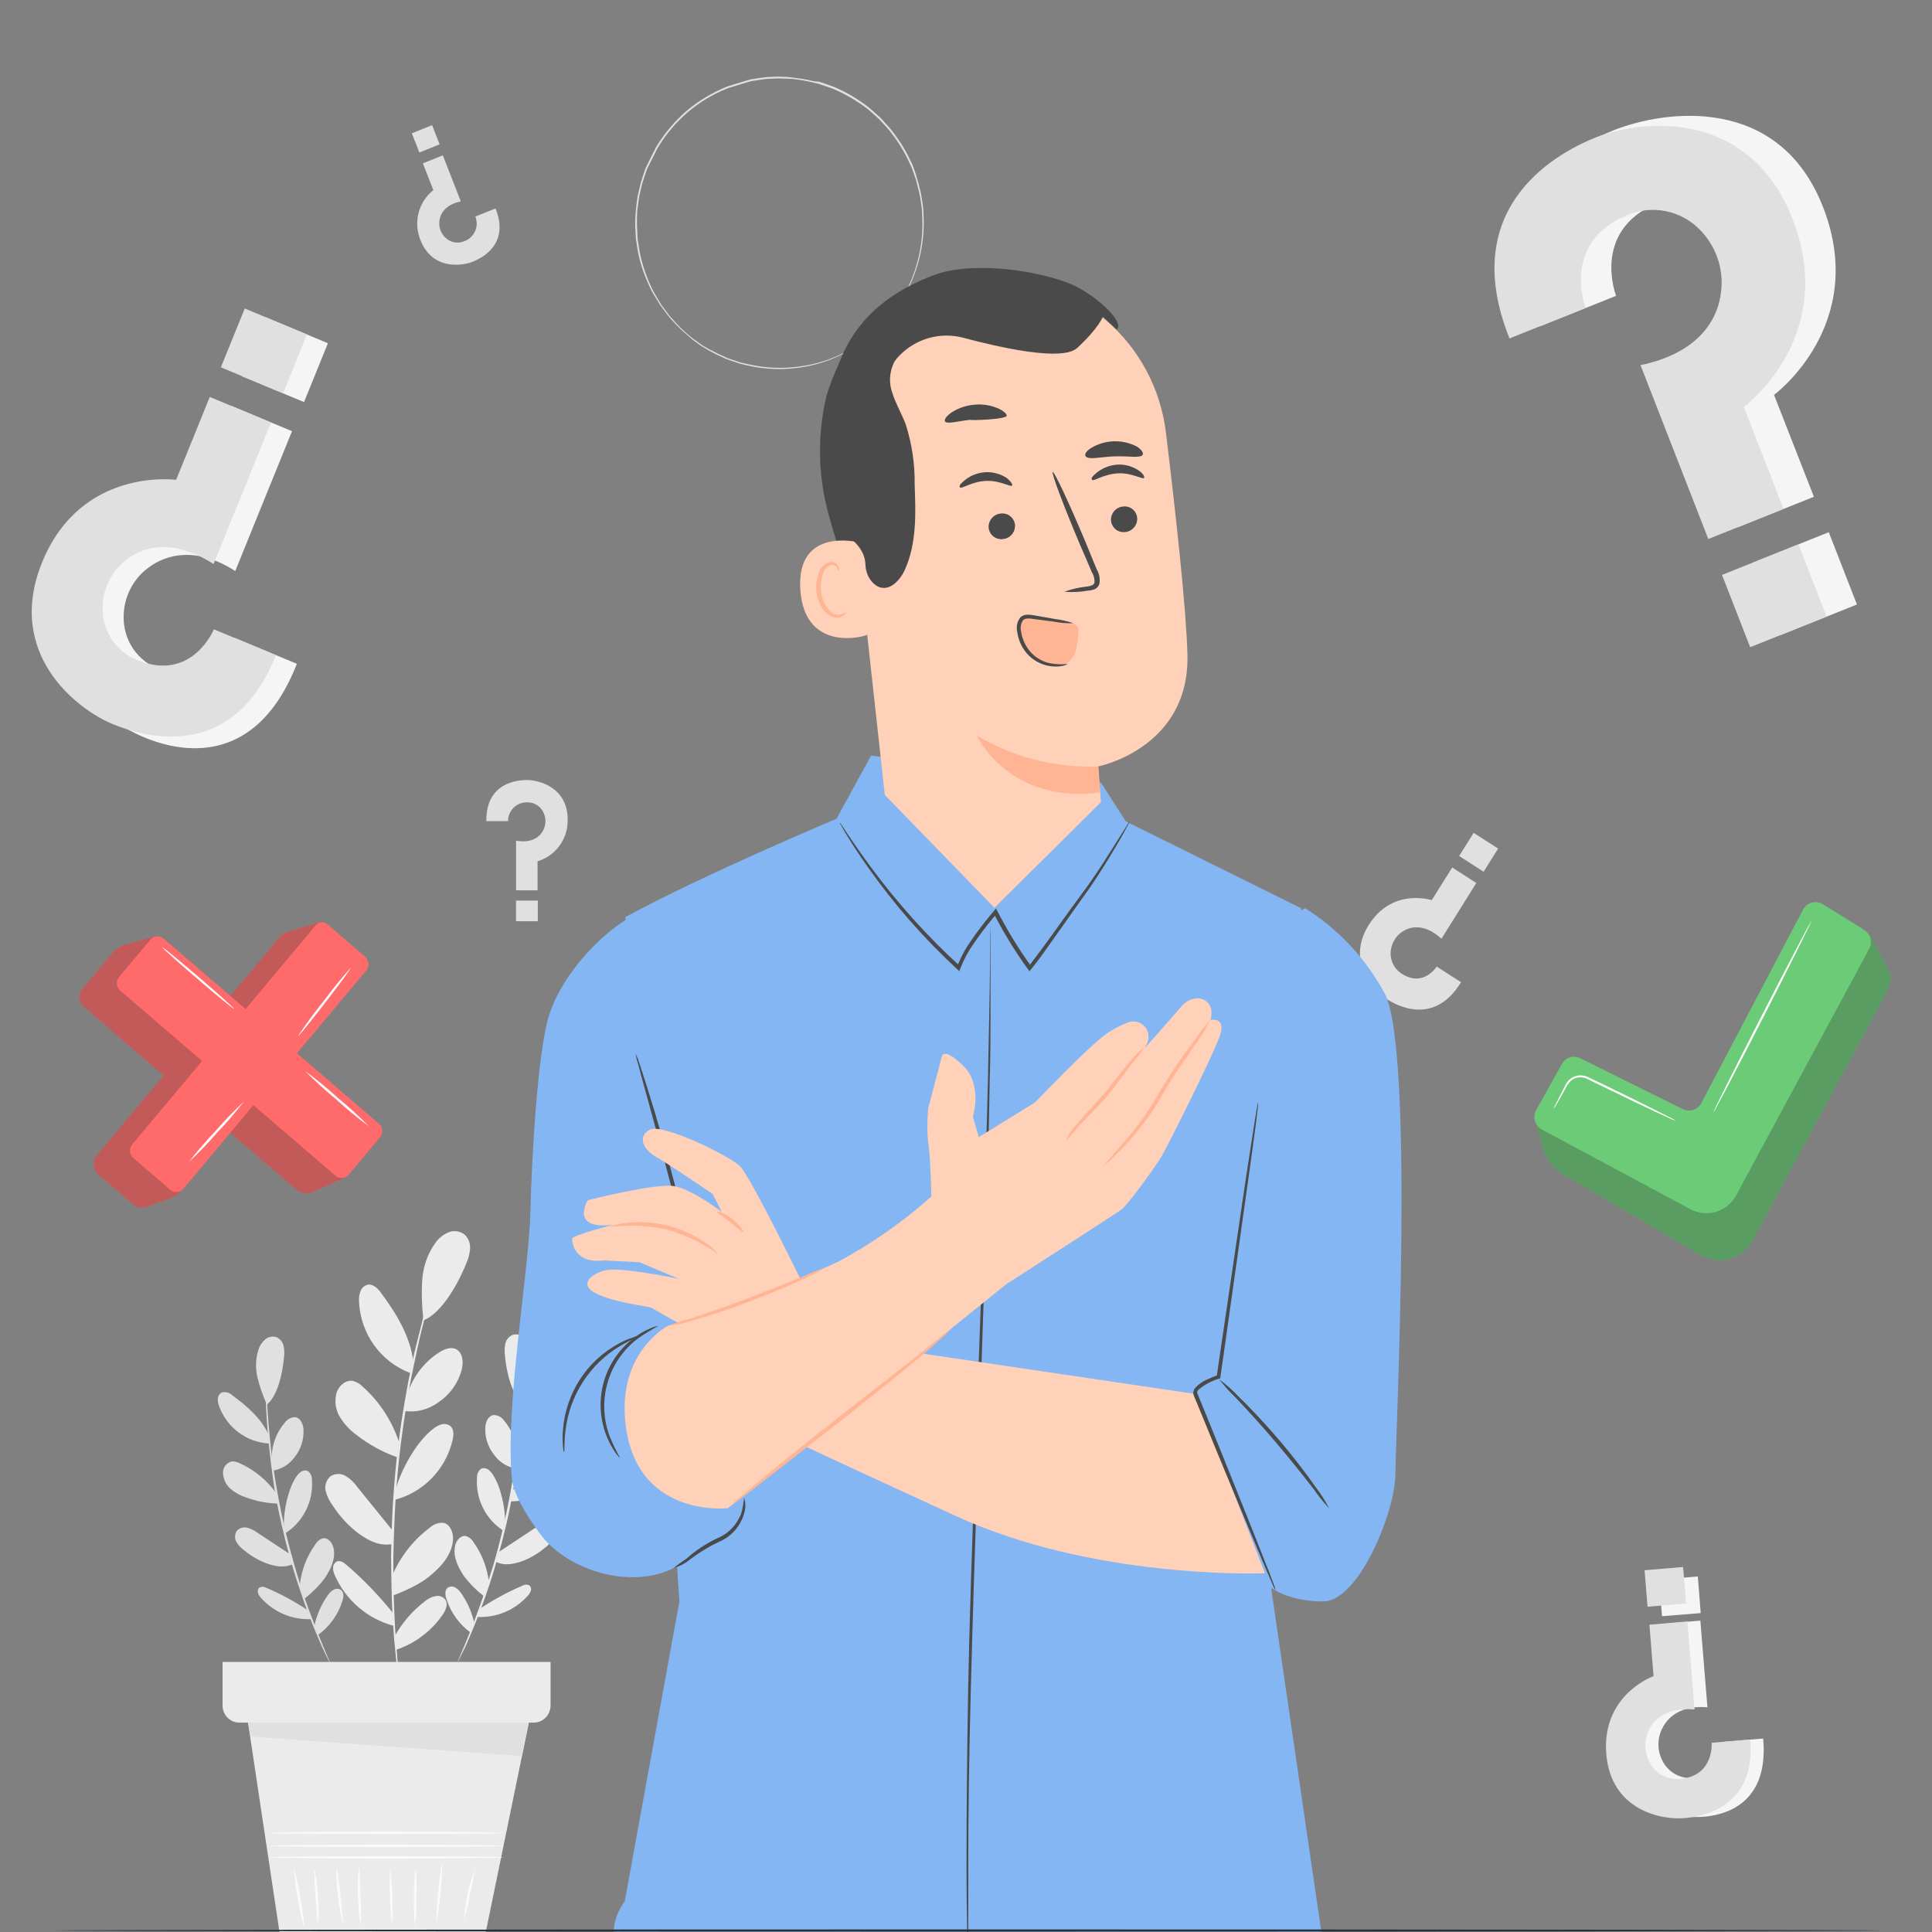 <svg width="80" height="80" viewBox="0 0 80 80" fill="none" xmlns="http://www.w3.org/2000/svg">
<rect x="0" y="0" width="80" height="80" fill="#808080" stroke="none"/>
<g clip-path="url(#clip0_1685_13178)">
<path d="M10.18 70.726L11.628 80.37H20.04L21.993 70.866L10.18 70.726Z" fill="#EBEBEB"/>
<path d="M20.819 76.91C20.819 76.937 18.662 76.96 16.004 76.96C13.346 76.96 11.19 76.937 11.19 76.91C11.19 76.882 13.344 76.859 16.004 76.859C18.664 76.859 20.819 76.879 20.819 76.91Z" fill="#FAFAFA"/>
<path d="M20.851 76.433C20.851 76.46 18.68 76.483 16.003 76.483C13.326 76.483 11.156 76.46 11.156 76.433C11.156 76.405 13.326 76.382 16.003 76.382C18.68 76.382 20.851 76.405 20.851 76.433Z" fill="#FAFAFA"/>
<path d="M20.833 75.897C20.833 75.924 18.663 75.947 15.986 75.947C13.309 75.947 11.139 75.924 11.139 75.897C11.139 75.869 13.309 75.846 15.986 75.846C18.663 75.846 20.833 75.869 20.833 75.897Z" fill="#FAFAFA"/>
<path d="M12.595 79.819C12.476 79.422 12.389 79.016 12.337 78.604C12.25 78.2 12.196 77.788 12.176 77.374C12.294 77.772 12.38 78.178 12.434 78.589C12.519 78.994 12.573 79.405 12.595 79.819Z" fill="#FAFAFA"/>
<path d="M13.167 79.716C13.081 78.928 13.028 78.136 13.008 77.343C13.099 77.731 13.15 78.128 13.162 78.526C13.205 78.922 13.207 79.32 13.167 79.716Z" fill="#FAFAFA"/>
<path d="M14.209 79.716C14.011 78.916 13.916 78.093 13.927 77.269C14.006 77.67 14.063 78.075 14.098 78.483C14.166 79.165 14.236 79.711 14.209 79.716Z" fill="#FAFAFA"/>
<path d="M14.943 79.768C14.863 79.362 14.824 78.948 14.826 78.533C14.796 78.12 14.809 77.704 14.864 77.293C14.908 77.704 14.928 78.117 14.926 78.53C14.954 78.942 14.96 79.355 14.943 79.768Z" fill="#FAFAFA"/>
<path d="M16.238 79.716C16.177 79.329 16.148 78.938 16.151 78.545C16.121 78.154 16.125 77.761 16.161 77.371C16.252 78.149 16.278 78.934 16.238 79.716Z" fill="#FAFAFA"/>
<path d="M17.186 79.768C17.14 79.365 17.126 78.959 17.145 78.554C17.133 78.148 17.153 77.742 17.205 77.34C17.251 77.743 17.264 78.149 17.245 78.554C17.257 78.96 17.238 79.366 17.186 79.768Z" fill="#FAFAFA"/>
<path d="M18.072 79.638C18.063 79.215 18.087 78.792 18.144 78.372C18.169 77.95 18.227 77.53 18.315 77.116C18.3 77.962 18.219 78.805 18.074 79.638H18.072Z" fill="#FAFAFA"/>
<path d="M19.217 79.512C19.254 78.786 19.407 78.071 19.67 77.395C19.619 77.753 19.547 78.107 19.455 78.455C19.394 78.812 19.315 79.164 19.217 79.512Z" fill="#FAFAFA"/>
<path d="M18.408 51.697L18.398 51.745C18.386 51.782 18.374 51.825 18.358 51.881L18.198 52.401C18.126 52.627 18.04 52.902 17.951 53.227C17.862 53.551 17.747 53.921 17.648 54.327C17.549 54.732 17.426 55.183 17.32 55.669C17.213 56.155 17.106 56.673 16.996 57.221C16.794 58.321 16.609 59.537 16.483 60.821C16.356 62.105 16.311 63.334 16.288 64.451C16.288 65.012 16.288 65.543 16.301 66.04C16.315 66.538 16.337 66.999 16.361 67.428C16.385 67.856 16.419 68.233 16.445 68.568C16.471 68.902 16.498 69.19 16.525 69.426C16.553 69.662 16.568 69.836 16.58 69.968C16.58 70.025 16.59 70.072 16.592 70.11C16.595 70.126 16.595 70.142 16.592 70.158C16.587 70.143 16.583 70.126 16.582 70.11C16.582 70.073 16.568 70.026 16.56 69.971C16.541 69.839 16.517 69.659 16.486 69.43C16.455 69.201 16.418 68.909 16.389 68.573C16.359 68.236 16.313 67.856 16.289 67.433C16.265 67.01 16.231 66.547 16.219 66.046C16.207 65.544 16.197 65.015 16.193 64.455C16.205 63.334 16.26 62.103 16.383 60.812C16.507 59.522 16.7 58.307 16.907 57.206C17.02 56.658 17.121 56.134 17.249 55.645C17.378 55.156 17.477 54.71 17.592 54.302C17.706 53.895 17.814 53.527 17.91 53.204C18.006 52.882 18.095 52.607 18.174 52.384C18.252 52.16 18.307 51.995 18.345 51.863C18.364 51.809 18.379 51.766 18.393 51.731C18.397 51.719 18.402 51.708 18.408 51.697Z" fill="#EBEBEB"/>
<path d="M16.888 57.669C17.12 56.974 17.582 56.381 18.197 55.993C18.404 55.863 18.668 55.758 18.882 55.865C19.175 56.009 19.199 56.427 19.111 56.746C18.96 57.286 18.622 57.753 18.16 58.061C17.749 58.369 17.236 58.5 16.73 58.425" fill="#EBEBEB"/>
<path d="M16.378 61.7C16.596 60.868 17.251 59.685 17.931 59.17C18.035 59.083 18.155 59.018 18.283 58.979C18.348 58.961 18.417 58.958 18.483 58.973C18.549 58.987 18.61 59.018 18.662 59.062C18.8 59.197 18.787 59.425 18.745 59.614C18.606 60.221 18.303 60.777 17.869 61.219C17.436 61.662 16.889 61.973 16.291 62.118" fill="#EBEBEB"/>
<path d="M16.238 65.249C16.576 64.454 17.116 63.765 17.804 63.253C17.878 63.185 17.964 63.133 18.058 63.099C18.151 63.065 18.251 63.05 18.35 63.055C18.648 63.111 18.783 63.478 18.756 63.784C18.703 64.412 18.229 64.915 17.741 65.305C17.216 65.725 16.291 66.06 16.291 66.06" fill="#EBEBEB"/>
<path d="M16.316 67.801C16.644 67.195 17.099 66.67 17.65 66.263C17.768 66.174 17.904 66.115 18.049 66.089C18.121 66.076 18.196 66.083 18.265 66.109C18.334 66.136 18.395 66.181 18.441 66.24C18.574 66.44 18.441 66.708 18.304 66.899C17.834 67.564 17.168 68.059 16.402 68.313" fill="#EBEBEB"/>
<path d="M16.249 66.765C15.676 66.051 15.038 65.392 14.344 64.796C14.235 64.705 14.1 64.607 13.964 64.651C13.914 64.673 13.871 64.709 13.841 64.755C13.81 64.801 13.794 64.856 13.793 64.911C13.791 65.023 13.816 65.133 13.865 65.234C14.093 65.747 14.431 66.201 14.857 66.564C15.281 66.926 15.781 67.186 16.319 67.326" fill="#EBEBEB"/>
<path d="M16.311 63.444L14.814 61.595C14.683 61.408 14.518 61.248 14.328 61.124C14.231 61.065 14.121 61.034 14.008 61.034C13.896 61.034 13.785 61.065 13.689 61.124C13.603 61.197 13.537 61.293 13.501 61.4C13.465 61.508 13.459 61.624 13.484 61.735C13.539 61.955 13.638 62.16 13.776 62.339C14.068 62.793 14.437 63.191 14.867 63.513C15.307 63.82 15.707 64.02 16.236 63.94" fill="#EBEBEB"/>
<path d="M16.519 59.706C16.226 58.82 15.706 58.03 15.013 57.414C14.905 57.303 14.769 57.223 14.621 57.182C14.319 57.123 14.03 57.378 13.936 57.671C13.889 57.839 13.877 58.015 13.9 58.188C13.924 58.361 13.983 58.527 14.073 58.675C14.256 58.972 14.496 59.228 14.778 59.43C15.282 59.821 15.844 60.128 16.444 60.341" fill="#EBEBEB"/>
<path d="M17.117 56.373C16.971 55.301 16.42 54.408 15.782 53.541C15.648 53.357 15.46 53.164 15.237 53.194C15.167 53.209 15.102 53.242 15.047 53.29C14.993 53.337 14.951 53.398 14.926 53.466C14.876 53.603 14.855 53.749 14.866 53.895C14.894 54.544 15.109 55.172 15.487 55.698C15.864 56.224 16.385 56.626 16.987 56.854" fill="#EBEBEB"/>
<path d="M17.538 54.672C17.468 54.122 17.45 53.567 17.483 53.013C17.516 52.457 17.704 51.921 18.025 51.468C18.163 51.273 18.351 51.121 18.57 51.029C18.679 50.984 18.798 50.969 18.915 50.985C19.032 51.001 19.143 51.047 19.237 51.119C19.317 51.195 19.378 51.287 19.418 51.39C19.457 51.493 19.473 51.604 19.465 51.714C19.445 51.934 19.387 52.149 19.294 52.349C18.895 53.322 18.231 54.399 17.536 54.672" fill="#EBEBEB"/>
<path d="M11.014 55.95C11.018 55.995 11.018 56.041 11.014 56.086C11.014 56.184 11.014 56.315 11.014 56.474C11.014 56.634 11.014 56.85 11.024 57.09C11.034 57.329 11.024 57.61 11.051 57.905C11.079 58.507 11.135 59.225 11.222 60.018C11.31 60.811 11.453 61.676 11.636 62.578C11.82 63.48 12.047 64.328 12.273 65.093C12.499 65.858 12.735 66.537 12.958 67.099C13.061 67.383 13.167 67.635 13.254 67.857C13.341 68.079 13.425 68.269 13.49 68.424C13.555 68.578 13.601 68.691 13.641 68.783C13.66 68.823 13.676 68.866 13.687 68.909C13.661 68.872 13.639 68.832 13.622 68.79L13.451 68.443C13.379 68.29 13.292 68.096 13.201 67.883C13.11 67.669 12.995 67.411 12.889 67.128C12.665 66.568 12.427 65.888 12.189 65.123C11.951 64.358 11.734 63.506 11.544 62.602C11.354 61.699 11.239 60.823 11.156 60.028C11.072 59.234 11.02 58.512 11.003 57.907C10.988 57.605 10.991 57.331 10.988 57.092C10.984 56.852 10.988 56.644 10.988 56.474C10.988 56.304 10.998 56.184 11.002 56.086C11 56.04 11.004 55.995 11.014 55.95Z" fill="#E0E0E0"/>
<path d="M11.248 60.346C11.258 59.822 11.446 59.319 11.782 58.922C11.831 58.848 11.897 58.787 11.974 58.745C12.051 58.704 12.138 58.682 12.225 58.682C12.456 58.717 12.568 58.996 12.568 59.232C12.58 59.633 12.449 60.024 12.2 60.335C11.985 60.633 11.663 60.834 11.305 60.895" fill="#E0E0E0"/>
<path d="M11.757 63.206C11.728 62.592 11.928 61.645 12.27 61.145C12.322 61.063 12.39 60.992 12.47 60.937C12.511 60.911 12.557 60.895 12.605 60.89C12.653 60.885 12.701 60.893 12.746 60.911C12.801 60.953 12.846 61.007 12.876 61.069C12.906 61.132 12.92 61.201 12.917 61.27C12.951 61.714 12.862 62.159 12.661 62.554C12.46 62.95 12.154 63.281 11.777 63.51" fill="#E0E0E0"/>
<path d="M12.414 65.65C12.475 65.035 12.697 64.447 13.058 63.949C13.092 63.887 13.139 63.833 13.194 63.789C13.25 63.746 13.313 63.714 13.381 63.695C13.595 63.667 13.764 63.889 13.811 64.103C13.908 64.542 13.693 64.987 13.443 65.359C13.204 65.671 12.926 65.95 12.616 66.19" fill="#E0E0E0"/>
<path d="M13.01 67.369C13.104 66.885 13.302 66.428 13.592 66.032C13.652 65.945 13.732 65.873 13.825 65.822C13.871 65.797 13.924 65.785 13.977 65.788C14.029 65.791 14.08 65.809 14.124 65.839C14.258 65.945 14.228 66.155 14.17 66.318C13.992 66.873 13.643 67.355 13.176 67.695" fill="#E0E0E0"/>
<path d="M12.744 66.675C12.203 66.314 11.63 66.005 11.033 65.751C10.989 65.724 10.94 65.709 10.89 65.706C10.839 65.703 10.789 65.713 10.743 65.735C10.713 65.761 10.692 65.795 10.68 65.833C10.669 65.871 10.669 65.912 10.68 65.95C10.703 66.026 10.743 66.095 10.796 66.153C11.061 66.453 11.388 66.689 11.754 66.843C12.12 66.997 12.516 67.065 12.912 67.043" fill="#E0E0E0"/>
<path d="M12.082 64.405L10.668 63.472C10.539 63.375 10.393 63.303 10.239 63.26C10.161 63.24 10.079 63.242 10.002 63.265C9.925 63.289 9.856 63.333 9.802 63.394C9.758 63.462 9.734 63.541 9.733 63.623C9.731 63.704 9.751 63.785 9.792 63.855C9.877 63.992 9.989 64.11 10.12 64.202C10.415 64.448 10.751 64.638 11.113 64.762C11.478 64.877 11.798 64.924 12.14 64.762" fill="#E0E0E0"/>
<path d="M11.429 61.818C11.041 61.279 10.519 60.854 9.916 60.585C9.818 60.534 9.709 60.509 9.599 60.514C9.493 60.538 9.398 60.6 9.331 60.688C9.264 60.776 9.23 60.885 9.235 60.996C9.239 61.12 9.269 61.241 9.322 61.353C9.374 61.464 9.449 61.564 9.541 61.645C9.729 61.806 9.946 61.928 10.181 62.004C10.607 62.16 11.055 62.247 11.508 62.262" fill="#E0E0E0"/>
<path d="M11.129 59.414C10.802 58.721 10.237 58.228 9.619 57.777C9.562 57.72 9.49 57.679 9.412 57.659C9.334 57.639 9.252 57.64 9.174 57.662C9.13 57.689 9.093 57.725 9.066 57.77C9.039 57.814 9.024 57.864 9.02 57.916C9.015 58.02 9.032 58.124 9.07 58.221C9.228 58.657 9.508 59.037 9.877 59.313C10.246 59.589 10.687 59.749 11.144 59.773" fill="#E0E0E0"/>
<path d="M11.052 58.164C10.888 57.805 10.758 57.431 10.664 57.047C10.569 56.661 10.583 56.255 10.705 55.877C10.758 55.714 10.855 55.569 10.986 55.459C11.051 55.405 11.129 55.369 11.212 55.354C11.295 55.339 11.38 55.346 11.46 55.374C11.529 55.408 11.589 55.457 11.638 55.517C11.686 55.576 11.721 55.646 11.741 55.721C11.775 55.876 11.782 56.035 11.761 56.191C11.696 56.941 11.472 57.819 11.056 58.155" fill="#E0E0E0"/>
<path d="M21.649 55.856C21.657 55.901 21.662 55.946 21.661 55.992C21.661 56.091 21.661 56.219 21.675 56.38C21.689 56.542 21.685 56.757 21.675 56.998C21.665 57.239 21.675 57.518 21.661 57.813C21.644 58.419 21.593 59.138 21.507 59.934C21.422 60.731 21.285 61.6 21.1 62.505C20.915 63.411 20.684 64.261 20.453 65.027C20.222 65.794 19.977 66.471 19.753 67.031C19.647 67.314 19.535 67.563 19.443 67.785C19.351 68.007 19.272 68.195 19.192 68.346C19.111 68.497 19.067 68.608 19.02 68.693C19.002 68.733 18.981 68.773 18.957 68.811C18.968 68.767 18.983 68.724 19.003 68.684C19.041 68.592 19.09 68.474 19.154 68.325C19.217 68.176 19.301 67.978 19.388 67.758C19.476 67.537 19.584 67.284 19.684 67C19.9 66.438 20.131 65.758 20.369 64.994C20.607 64.231 20.816 63.381 21.004 62.479C21.192 61.577 21.322 60.71 21.418 59.919C21.514 59.128 21.567 58.41 21.59 57.806C21.608 57.504 21.61 57.232 21.619 56.991C21.627 56.75 21.629 56.545 21.619 56.375C21.608 56.205 21.619 56.085 21.619 55.986C21.624 55.942 21.635 55.899 21.649 55.856Z" fill="#EBEBEB"/>
<path d="M21.416 60.257C21.406 59.734 21.216 59.23 20.88 58.833C20.831 58.76 20.765 58.699 20.688 58.657C20.61 58.616 20.524 58.594 20.437 58.594C20.206 58.628 20.094 58.908 20.094 59.144C20.083 59.544 20.215 59.936 20.464 60.247C20.678 60.546 21 60.747 21.359 60.807" fill="#EBEBEB"/>
<path d="M20.912 63.109C20.94 62.495 20.741 61.548 20.399 61.048C20.346 60.966 20.278 60.895 20.198 60.84C20.158 60.814 20.112 60.797 20.065 60.793C20.017 60.788 19.969 60.796 19.925 60.814C19.869 60.855 19.824 60.909 19.794 60.972C19.765 61.035 19.75 61.104 19.753 61.173C19.719 61.617 19.807 62.062 20.008 62.457C20.209 62.853 20.515 63.184 20.892 63.413" fill="#EBEBEB"/>
<path d="M20.247 65.556C20.186 64.942 19.964 64.354 19.605 63.855C19.569 63.792 19.522 63.738 19.465 63.695C19.408 63.651 19.344 63.62 19.275 63.602C19.061 63.574 18.892 63.796 18.844 64.009C18.748 64.448 18.963 64.894 19.212 65.265C19.451 65.577 19.728 65.856 20.038 66.096" fill="#EBEBEB"/>
<path d="M19.651 67.277C19.558 66.793 19.36 66.336 19.071 65.938C19.01 65.851 18.93 65.779 18.837 65.728C18.79 65.703 18.737 65.691 18.685 65.694C18.632 65.697 18.581 65.715 18.537 65.745C18.405 65.851 18.434 66.061 18.491 66.224C18.67 66.779 19.018 67.261 19.485 67.602" fill="#EBEBEB"/>
<path d="M19.918 66.585C20.459 66.225 21.032 65.916 21.629 65.661C21.673 65.635 21.722 65.619 21.772 65.617C21.822 65.614 21.873 65.624 21.919 65.645C21.949 65.67 21.972 65.704 21.983 65.743C21.995 65.781 21.995 65.822 21.984 65.86C21.959 65.936 21.919 66.005 21.866 66.063C21.602 66.363 21.274 66.599 20.908 66.753C20.542 66.907 20.146 66.975 19.75 66.953" fill="#EBEBEB"/>
<path d="M20.582 64.311L21.994 63.378C22.123 63.281 22.268 63.209 22.423 63.166C22.501 63.146 22.583 63.148 22.66 63.171C22.737 63.195 22.806 63.239 22.86 63.3C22.904 63.368 22.928 63.448 22.93 63.529C22.932 63.611 22.911 63.691 22.87 63.761C22.786 63.899 22.674 64.017 22.541 64.108C22.247 64.354 21.911 64.545 21.55 64.67C21.186 64.783 20.866 64.832 20.523 64.67" fill="#EBEBEB"/>
<path d="M21.233 61.721C21.621 61.182 22.143 60.757 22.746 60.488C22.843 60.436 22.953 60.412 23.062 60.417C23.169 60.442 23.263 60.504 23.33 60.592C23.396 60.68 23.43 60.788 23.425 60.899C23.422 61.024 23.393 61.146 23.341 61.259C23.288 61.371 23.212 61.472 23.119 61.553C22.931 61.714 22.715 61.837 22.48 61.914C22.054 62.069 21.606 62.156 21.152 62.17" fill="#EBEBEB"/>
<path d="M21.534 59.321C21.861 58.627 22.426 58.136 23.046 57.683C23.176 57.588 23.345 57.497 23.489 57.569C23.536 57.594 23.575 57.632 23.604 57.677C23.632 57.723 23.648 57.775 23.651 57.829C23.655 57.933 23.637 58.037 23.6 58.134C23.443 58.57 23.163 58.95 22.794 59.226C22.426 59.502 21.985 59.663 21.527 59.687" fill="#EBEBEB"/>
<path d="M21.611 58.072C21.774 57.712 21.905 57.338 22.001 56.955C22.095 56.568 22.08 56.162 21.958 55.784C21.906 55.621 21.81 55.476 21.681 55.366C21.616 55.312 21.538 55.275 21.455 55.261C21.373 55.246 21.288 55.254 21.208 55.282C21.139 55.315 21.077 55.363 21.028 55.423C20.979 55.483 20.944 55.554 20.926 55.629C20.893 55.784 20.886 55.943 20.905 56.099C20.97 56.849 21.195 57.727 21.611 58.065" fill="#EBEBEB"/>
<path d="M9.215 68.816V70.622C9.215 70.715 9.233 70.807 9.268 70.894C9.304 70.98 9.355 71.058 9.42 71.124C9.486 71.19 9.563 71.242 9.648 71.278C9.733 71.313 9.825 71.331 9.917 71.331H22.098C22.284 71.331 22.462 71.256 22.593 71.123C22.724 70.99 22.798 70.81 22.798 70.622V68.816H9.215Z" fill="#EBEBEB"/>
<path d="M10.271 71.331L10.373 71.905L21.613 72.717L21.898 71.331H10.271Z" fill="#E0E0E0"/>
<path d="M12.293 27.487L9.726 26.418C9.726 26.418 8.839 28.602 6.585 27.707C6.147 27.544 5.771 27.245 5.508 26.855C5.245 26.464 5.11 26 5.12 25.527C5.122 25.129 5.218 24.738 5.398 24.386C5.578 24.033 5.838 23.728 6.157 23.497C6.886 22.951 8.137 22.614 9.741 23.645L12.091 17.855L9.553 16.796L8.16 20.231C8.16 20.231 4.223 19.681 2.612 23.655C1.072 27.457 4.208 29.797 5.959 30.528C7.063 30.985 10.481 32.096 12.293 27.487Z" fill="#F5F5F5"/>
<path d="M11.002 13.14L10.014 15.577L12.589 16.65L13.578 14.213L11.002 13.14Z" fill="#F5F5F5"/>
<path d="M11.423 27.126L8.856 26.058C8.856 26.058 7.969 28.24 5.715 27.346C5.277 27.183 4.901 26.884 4.638 26.494C4.376 26.103 4.24 25.639 4.25 25.166C4.252 24.768 4.348 24.377 4.528 24.024C4.709 23.672 4.97 23.367 5.289 23.136C6.018 22.59 7.24 22.326 8.844 23.357L11.223 17.494L8.686 16.436L7.293 19.87C7.293 19.87 3.356 19.32 1.742 23.289C0.202 27.091 3.207 29.381 4.652 29.976C5.749 30.436 9.616 31.728 11.423 27.126Z" fill="#E0E0E0"/>
<path d="M10.135 12.774L9.146 15.21L11.722 16.284L12.711 13.847L10.135 12.774Z" fill="#E0E0E0"/>
<path d="M73.008 71.988L71.418 72.122C71.418 72.122 71.529 73.475 70.143 73.617C69.876 73.649 69.606 73.596 69.37 73.466C69.135 73.335 68.945 73.133 68.827 72.889C68.725 72.685 68.672 72.46 68.672 72.231C68.672 72.003 68.725 71.778 68.827 71.574C69.06 71.1 69.614 70.596 70.701 70.696L70.408 67.106L68.834 67.239L69.005 69.367C69.005 69.367 66.847 70.132 67.049 72.596C67.242 74.953 69.455 75.319 70.54 75.227C71.233 75.175 73.272 74.828 73.008 71.988Z" fill="#F5F5F5"/>
<path d="M70.303 65.278L68.701 65.408L68.821 66.924L70.423 66.794L70.303 65.278Z" fill="#F5F5F5"/>
<path d="M72.468 72.03L70.876 72.165C70.876 72.165 70.987 73.519 69.601 73.659C69.335 73.692 69.065 73.639 68.829 73.509C68.593 73.379 68.404 73.177 68.287 72.932C68.184 72.728 68.131 72.503 68.131 72.275C68.131 72.046 68.184 71.821 68.287 71.617C68.519 71.144 69.077 70.684 70.169 70.785L69.871 67.142L68.299 67.276L68.47 69.404C68.47 69.404 66.311 70.167 66.513 72.632C66.707 74.99 68.838 75.362 69.729 75.286C70.418 75.236 72.731 74.873 72.468 72.03Z" fill="#E0E0E0"/>
<path d="M69.694 64.886L68.098 65.02L68.222 66.531L69.818 66.397L69.694 64.886Z" fill="#E0E0E0"/>
<path d="M63.768 13.511L66.919 12.25C66.919 12.25 65.873 9.568 68.605 8.42C69.127 8.189 69.708 8.129 70.266 8.248C70.823 8.368 71.331 8.661 71.716 9.086C72.045 9.437 72.288 9.862 72.424 10.327C72.56 10.791 72.587 11.281 72.5 11.757C72.314 12.864 71.494 14.235 69.222 14.706L71.994 21.818L75.11 20.571L73.459 16.351C73.459 16.351 77.395 13.457 75.489 8.576C73.668 3.907 68.95 4.54 66.799 5.402C65.447 5.943 61.512 7.9 63.768 13.511Z" fill="#F5F5F5"/>
<path d="M75.726 22.038L72.562 23.304L73.729 26.297L76.892 25.031L75.726 22.038Z" fill="#F5F5F5"/>
<path d="M62.505 14.014L65.657 12.753C65.657 12.753 64.612 10.071 67.343 8.923C67.865 8.691 68.446 8.631 69.003 8.749C69.561 8.868 70.069 9.159 70.455 9.584C70.784 9.936 71.027 10.362 71.163 10.827C71.3 11.292 71.325 11.783 71.239 12.261C71.062 13.367 70.207 14.647 67.93 15.119L70.737 22.32L73.852 21.072L72.209 16.854C72.209 16.854 76.134 13.96 74.231 9.086C72.411 4.403 67.857 4.979 66.087 5.686C64.73 6.228 60.255 8.403 62.505 14.014Z" fill="#E0E0E0"/>
<path d="M74.468 22.54L71.305 23.806L72.471 26.799L75.634 25.533L74.468 22.54Z" fill="#E0E0E0"/>
<path d="M36.102 13.858L36.176 13.796L36.385 13.596L36.539 13.452C36.594 13.398 36.648 13.332 36.71 13.263L36.907 13.041C36.979 12.954 37.046 12.864 37.109 12.771C37.452 12.301 37.722 11.781 37.91 11.228C38.166 10.498 38.279 9.724 38.244 8.949C38.244 8.842 38.232 8.732 38.227 8.623C38.221 8.514 38.194 8.404 38.179 8.292C38.163 8.179 38.151 8.068 38.122 7.957C38.093 7.846 38.066 7.733 38.038 7.61L37.941 7.289V7.27C37.901 7.157 37.86 7.043 37.821 6.923C37.782 6.803 37.718 6.701 37.667 6.588C37.617 6.473 37.56 6.361 37.496 6.254C37.371 6.029 37.231 5.814 37.078 5.608C36.999 5.506 36.926 5.397 36.84 5.296L36.472 4.892L36.433 4.854L36.282 4.718C36.179 4.63 36.08 4.535 35.974 4.448C35.756 4.277 35.527 4.121 35.289 3.979C35.044 3.834 34.79 3.706 34.528 3.596C34.393 3.542 34.254 3.501 34.117 3.45C34.048 3.43 33.98 3.4 33.91 3.383L33.684 3.362C33.453 3.302 33.219 3.259 32.982 3.234L32.624 3.188L32.239 3.173H32.126L31.897 3.185L31.668 3.199L31.44 3.232L31.211 3.268L31.096 3.286L30.983 3.313L30.143 3.572L30.084 3.593C29.49 3.837 28.936 4.17 28.44 4.581C27.953 5.004 27.531 5.5 27.19 6.051L27.163 6.099C27.053 6.319 26.874 6.679 26.762 6.899L26.716 7.006L26.678 7.117L26.603 7.352L26.529 7.574L26.478 7.801L26.425 8.026L26.399 8.139L26.348 8.526L26.316 8.888C26.299 9.129 26.299 9.37 26.316 9.61L26.328 9.832C26.328 9.907 26.348 9.979 26.357 10.052C26.381 10.198 26.398 10.344 26.427 10.486C26.487 10.768 26.566 11.045 26.665 11.315C26.763 11.579 26.877 11.837 27.007 12.087C27.072 12.209 27.147 12.323 27.216 12.434L27.32 12.607L27.351 12.652L27.678 13.09C27.762 13.194 27.849 13.286 27.942 13.383C28.114 13.569 28.299 13.743 28.494 13.903C28.587 13.99 28.684 14.071 28.785 14.146C28.886 14.215 28.982 14.292 29.085 14.356L29.396 14.538L29.704 14.698L30.02 14.84C30.123 14.884 30.229 14.923 30.336 14.956C30.441 14.991 30.545 15.029 30.648 15.06L30.962 15.135C31.709 15.305 32.481 15.328 33.236 15.201C33.805 15.11 34.358 14.931 34.873 14.67C34.975 14.624 35.075 14.572 35.171 14.515L35.421 14.359C35.498 14.311 35.572 14.267 35.635 14.224L35.806 14.094L36.029 13.921C36.08 13.881 36.104 13.858 36.104 13.858L36.025 13.915L35.798 14.089C35.746 14.125 35.692 14.169 35.627 14.214C35.562 14.259 35.49 14.299 35.413 14.347L35.161 14.5C35.064 14.555 34.964 14.606 34.861 14.651C34.348 14.902 33.8 15.072 33.236 15.157C32.486 15.279 31.72 15.253 30.98 15.081L30.668 15.012C30.564 14.98 30.463 14.942 30.358 14.908C30.254 14.873 30.146 14.842 30.045 14.791L29.734 14.649L29.439 14.496H29.425L29.119 14.323C29.017 14.259 28.922 14.182 28.823 14.113C28.721 14.044 28.623 13.969 28.53 13.888C28.337 13.727 28.154 13.553 27.984 13.367C27.899 13.272 27.813 13.18 27.724 13.078L27.401 12.642C27.39 12.628 27.38 12.614 27.372 12.599L27.267 12.425C27.201 12.309 27.125 12.196 27.062 12.078C26.936 11.832 26.826 11.576 26.733 11.315C26.634 11.041 26.555 10.76 26.495 10.474C26.466 10.333 26.451 10.189 26.427 10.045C26.418 9.973 26.401 9.901 26.398 9.829L26.389 9.607C26.37 9.309 26.37 9.011 26.389 8.713C26.41 8.564 26.43 8.415 26.449 8.264L26.465 8.151L26.49 8.04L26.541 7.818L26.595 7.593L26.666 7.374L26.74 7.154L26.778 7.045L26.824 6.937L27.226 6.137L27.252 6.094C27.918 4.99 28.922 4.137 30.11 3.665L30.165 3.645L30.998 3.39L31.11 3.36L31.223 3.343L31.45 3.308L31.675 3.273L31.902 3.261L32.128 3.249H32.241H32.352L32.799 3.267C33.091 3.297 33.381 3.347 33.667 3.417L33.879 3.468C33.949 3.483 34.016 3.513 34.084 3.534C34.22 3.582 34.358 3.624 34.49 3.676C34.75 3.785 35.002 3.912 35.245 4.056C35.483 4.194 35.712 4.348 35.93 4.517C36.036 4.602 36.133 4.691 36.234 4.784L36.385 4.918L36.422 4.954L36.787 5.353C36.873 5.452 36.946 5.561 37.025 5.662C37.177 5.869 37.315 6.086 37.439 6.311C37.502 6.418 37.559 6.529 37.61 6.642C37.66 6.753 37.718 6.861 37.763 6.973L37.883 7.312C37.903 7.367 37.924 7.423 37.942 7.485V7.501C37.983 7.665 38.025 7.829 38.066 7.988C38.096 8.099 38.103 8.212 38.124 8.321C38.144 8.43 38.158 8.541 38.172 8.649C38.185 8.757 38.184 8.866 38.189 8.972C38.228 9.74 38.119 10.509 37.869 11.235C37.685 11.786 37.421 12.304 37.083 12.774C37.011 12.869 36.956 12.968 36.885 13.046L36.693 13.249C36.633 13.319 36.58 13.384 36.522 13.44L36.371 13.586L36.166 13.782C36.125 13.834 36.102 13.858 36.102 13.858Z" fill="#E0E0E0"/>
<path d="M37.2 17.345C37.2 17.345 37.219 17.334 37.25 17.308C37.296 17.269 37.337 17.225 37.373 17.176C37.486 17.023 37.553 16.84 37.567 16.649C37.58 16.458 37.538 16.267 37.447 16.099C37.36 15.941 37.233 15.809 37.079 15.717C36.909 15.615 36.712 15.568 36.514 15.582C36.301 15.594 36.097 15.675 35.934 15.814C35.77 15.953 35.656 16.142 35.607 16.352C35.559 16.547 35.571 16.752 35.639 16.94C35.702 17.11 35.807 17.259 35.946 17.374C36.066 17.473 36.208 17.541 36.36 17.573C36.578 17.622 36.806 17.592 37.005 17.488C37.059 17.462 37.109 17.428 37.154 17.388C37.187 17.362 37.202 17.346 37.2 17.345C37.199 17.343 37.13 17.398 36.993 17.462C36.798 17.552 36.579 17.574 36.37 17.523C36.25 17.494 36.136 17.441 36.035 17.367C35.935 17.294 35.85 17.2 35.785 17.093C35.721 16.986 35.677 16.867 35.658 16.743C35.639 16.619 35.644 16.492 35.674 16.37C35.721 16.174 35.828 15.999 35.98 15.87C36.132 15.741 36.321 15.664 36.519 15.652C36.703 15.639 36.887 15.682 37.046 15.776C37.189 15.859 37.307 15.979 37.389 16.123C37.478 16.282 37.521 16.463 37.513 16.645C37.504 16.828 37.445 17.004 37.342 17.154C37.264 17.285 37.194 17.339 37.2 17.345Z" fill="#E0E0E0"/>
<path d="M20.137 34.002H21.037C21.037 33.898 21.057 33.795 21.096 33.7C21.136 33.604 21.194 33.517 21.267 33.444C21.34 33.371 21.427 33.315 21.523 33.277C21.618 33.239 21.72 33.221 21.823 33.223C21.974 33.218 22.122 33.26 22.248 33.345C22.375 33.429 22.472 33.551 22.526 33.694C22.574 33.813 22.593 33.942 22.582 34.071C22.572 34.199 22.53 34.323 22.463 34.432C22.311 34.687 21.975 34.92 21.369 34.81V36.866H22.259V35.662C22.624 35.554 22.944 35.327 23.17 35.016C23.395 34.706 23.514 34.329 23.507 33.943C23.507 32.609 22.328 32.299 21.823 32.299C21.436 32.299 20.12 32.394 20.137 34.002Z" fill="#E0E0E0"/>
<path d="M22.269 37.291H21.367V38.146H22.269V37.291Z" fill="#E0E0E0"/>
<path d="M60.499 40.672L59.491 40.023C59.491 40.023 58.952 40.89 58.062 40.33C57.888 40.227 57.749 40.071 57.667 39.884C57.584 39.698 57.562 39.489 57.602 39.289C57.632 39.121 57.702 38.962 57.804 38.826C57.907 38.69 58.04 38.581 58.192 38.507C58.543 38.333 59.082 38.312 59.687 38.871L61.131 36.564L60.133 35.92L59.286 37.273C59.286 37.273 57.657 36.739 56.676 38.302C55.738 39.799 56.847 40.998 57.412 41.364C57.845 41.646 59.389 42.489 60.499 40.672Z" fill="#E0E0E0"/>
<path d="M61.021 34.486L60.42 35.445L61.433 36.097L62.034 35.138L61.021 34.486Z" fill="#E0E0E0"/>
<path d="M20.52 8.632L19.683 8.966C19.721 9.063 19.74 9.166 19.739 9.27C19.737 9.374 19.715 9.476 19.673 9.571C19.631 9.666 19.571 9.751 19.496 9.822C19.421 9.893 19.332 9.948 19.236 9.983C19.098 10.045 18.944 10.062 18.795 10.03C18.647 9.999 18.512 9.922 18.409 9.809C18.322 9.716 18.257 9.603 18.221 9.48C18.185 9.357 18.179 9.226 18.202 9.1C18.252 8.805 18.478 8.465 19.082 8.34L18.336 6.432L17.509 6.763L17.945 7.872C17.645 8.109 17.43 8.439 17.333 8.812C17.236 9.185 17.262 9.58 17.408 9.936C17.891 11.176 19.101 11.025 19.57 10.838C19.929 10.699 21.119 10.127 20.52 8.632Z" fill="#E0E0E0"/>
<path d="M17.892 5.182L17.053 5.52L17.365 6.315L18.204 5.977L17.892 5.182Z" fill="#E0E0E0"/>
<path d="M53.877 37.608L46.615 34.009L45.59 32.407L36.067 31.29L34.64 33.901C34.64 33.901 29.068 36.243 25.894 37.975L27.728 60.133L28.131 66.321L25.872 78.717C25.285 79.559 25.248 80.373 25.872 81.151C27.95 81.566 35.243 84 39.303 84C45.181 84 54.883 81.151 54.883 81.151L52.649 65.856L52.984 50.45L53.877 37.608Z" fill="#84B6F4"/>
<path d="M40.156 83.981C40.153 83.941 40.153 83.901 40.156 83.861C40.156 83.776 40.156 83.659 40.156 83.513C40.156 83.196 40.125 82.747 40.103 82.171C40.081 81.595 40.062 80.876 40.05 80.047C40.037 79.217 40.019 78.277 40.022 77.233C40.022 75.15 40.041 72.668 40.09 69.911C40.141 67.154 40.247 64.128 40.359 60.947C40.59 54.59 40.815 48.836 40.909 44.667C40.931 43.629 40.949 42.685 40.965 41.856C40.981 41.027 40.993 40.314 40.996 39.732C40.999 39.15 40.996 38.706 41.015 38.39V38.042C41.011 38.002 41.011 37.961 41.015 37.921C41.018 37.961 41.018 38.002 41.015 38.042C41.015 38.127 41.015 38.244 41.015 38.39C41.015 38.706 41.015 39.159 41.015 39.732C41.015 40.305 41.015 41.03 41.015 41.856C41.015 42.682 41.015 43.629 40.984 44.67C40.918 48.839 40.712 54.597 40.481 60.953C40.368 64.118 40.272 67.16 40.2 69.914C40.128 72.668 40.094 75.15 40.094 77.233C40.094 78.277 40.094 79.217 40.094 80.047C40.094 80.876 40.094 81.588 40.119 82.171C40.144 82.753 40.137 83.196 40.141 83.513C40.141 83.659 40.141 83.776 40.141 83.861C40.148 83.901 40.154 83.941 40.156 83.981Z" fill="#4A4A4A"/>
<path d="M28.119 64.805C26.369 65.891 23.53 65.122 22.334 63.476C21.972 62.979 21.259 61.953 21.191 61.193C20.922 58.145 21.909 52.561 21.962 50.197C22.015 47.832 22.275 43.581 22.715 42.103C23.155 40.625 24.548 38.912 26.066 37.988C27.584 37.063 29.224 46.623 29.224 46.623L30.292 58.724L30.474 62.466C30.474 62.466 29.177 64.147 28.119 64.805Z" fill="#84B6F4"/>
<path d="M26.322 43.638C26.387 43.77 26.44 43.908 26.482 44.05C26.572 44.319 26.7 44.711 26.85 45.199C27.163 46.17 27.544 47.519 27.934 49.023C28.324 50.526 28.643 51.897 28.855 52.891C28.962 53.391 29.043 53.793 29.093 54.075C29.128 54.218 29.15 54.364 29.158 54.511C29.101 54.375 29.059 54.233 29.033 54.087C28.955 53.771 28.858 53.388 28.743 52.919C28.502 51.928 28.168 50.564 27.778 49.064C27.387 47.563 27.012 46.215 26.741 45.23C26.61 44.765 26.503 44.376 26.428 44.069C26.379 43.929 26.343 43.785 26.322 43.638Z" fill="#4A4A4A"/>
<path d="M35.989 55.721L49.494 57.721L50.593 57.917L53.148 64.739C52.929 64.93 52.669 65.067 52.389 65.141C52.077 65.166 45.206 65.366 39.584 62.776C33.961 60.187 31.275 58.978 31.347 58.797C31.419 58.617 33.921 55.79 33.921 55.79L35.989 55.721Z" fill="#FFD1B8"/>
<path d="M57.334 41.131C56.556 39.688 55.422 38.474 54.042 37.608L53.486 37.883C53.486 38.238 51.15 50.7 51.15 50.7L50.369 57.189L49.494 57.721L52.602 65.717C52.602 65.717 53.302 66.312 54.788 66.312C56.275 66.312 57.781 62.558 57.781 61.048C57.781 59.538 58.583 43.483 57.334 41.131Z" fill="#84B6F4"/>
<path d="M25.68 60.374C25.68 60.374 25.605 60.317 25.505 60.181C25.363 59.985 25.244 59.772 25.152 59.547C24.834 58.808 24.782 57.98 25.006 57.206C25.229 56.432 25.713 55.762 26.373 55.312C26.567 55.175 26.777 55.062 26.998 54.977C27.077 54.939 27.161 54.916 27.248 54.91C26.969 55.061 26.698 55.227 26.436 55.407C25.821 55.862 25.372 56.511 25.159 57.252C24.945 57.992 24.979 58.784 25.255 59.503C25.38 59.801 25.522 60.092 25.68 60.374Z" fill="#4A4A4A"/>
<path d="M26.456 55.322C26.456 55.35 26.144 55.455 25.669 55.74C25.055 56.106 24.532 56.61 24.142 57.214C23.751 57.818 23.503 58.505 23.417 59.222C23.348 59.772 23.386 60.12 23.358 60.12C23.33 60.12 23.326 60.038 23.311 59.88C23.29 59.657 23.29 59.432 23.311 59.209C23.368 58.465 23.609 57.748 24.012 57.124C24.414 56.5 24.966 55.989 25.616 55.638C25.81 55.531 26.014 55.443 26.225 55.376C26.298 55.344 26.377 55.326 26.456 55.322Z" fill="#4A4A4A"/>
<path d="M52.815 65.856C52.78 65.798 52.749 65.738 52.724 65.675C52.665 65.539 52.587 65.359 52.493 65.144C52.29 64.663 52.005 63.995 51.659 63.172L50.434 60.221L49.713 58.465C49.651 58.313 49.585 58.148 49.522 58.002L49.426 57.768C49.405 57.712 49.405 57.65 49.426 57.594C49.439 57.542 49.466 57.494 49.504 57.455C49.63 57.322 49.781 57.214 49.947 57.138C50.107 57.062 50.271 56.995 50.438 56.936L50.381 57.002L50.481 56.312C50.915 53.371 51.306 50.713 51.593 48.766C51.74 47.816 51.859 47.044 51.946 46.487C51.99 46.23 52.024 46.025 52.049 45.854C52.059 45.782 52.076 45.711 52.099 45.642C52.1 45.716 52.094 45.79 52.084 45.863L52.009 46.496C51.934 47.056 51.831 47.832 51.696 48.785C51.421 50.732 51.047 53.391 50.634 56.328L50.534 57.018V57.069L50.484 57.085C50.169 57.178 49.876 57.336 49.622 57.547C49.575 57.607 49.56 57.642 49.582 57.699L49.675 57.933C49.741 58.088 49.803 58.249 49.866 58.395C50.113 59.006 50.35 59.595 50.578 60.152C51.025 61.269 51.428 62.273 51.768 63.118L52.555 65.109C52.64 65.334 52.708 65.511 52.761 65.65C52.787 65.716 52.804 65.786 52.815 65.856Z" fill="#4A4A4A"/>
<path d="M46.781 34.009C46.766 34.053 46.746 34.096 46.722 34.135C46.672 34.23 46.606 34.351 46.525 34.496C46.35 34.813 46.091 35.256 45.744 35.813C45.573 36.089 45.379 36.392 45.157 36.715L44.432 37.734L43.62 38.883C43.327 39.285 43.052 39.703 42.683 40.15L42.63 40.216L42.571 40.14C42.038 39.406 41.562 38.632 41.147 37.823H41.278L41.109 38.023C40.834 38.358 40.575 38.7 40.338 39.042C40.104 39.368 39.912 39.724 39.766 40.099L39.726 40.216L39.638 40.134C38.267 38.87 37.033 37.462 35.956 35.933C35.553 35.367 35.253 34.895 35.056 34.569C34.956 34.408 34.884 34.278 34.834 34.189C34.806 34.147 34.782 34.101 34.766 34.053C34.802 34.09 34.833 34.132 34.859 34.177L35.1 34.541C35.312 34.857 35.625 35.316 36.037 35.873C37.139 37.372 38.384 38.758 39.754 40.01L39.626 40.045C39.774 39.653 39.972 39.283 40.216 38.944C40.453 38.592 40.716 38.25 40.994 37.912L41.166 37.706L41.24 37.617L41.297 37.722C41.707 38.522 42.177 39.289 42.702 40.017H42.59C42.902 39.627 43.214 39.187 43.502 38.798L44.323 37.655L45.063 36.646C45.288 36.329 45.485 36.032 45.663 35.759C46.019 35.212 46.288 34.769 46.481 34.468L46.7 34.123C46.722 34.081 46.749 34.043 46.781 34.009Z" fill="#4A4A4A"/>
<path d="M30.811 62.017C30.881 62.229 30.881 62.459 30.811 62.672C30.737 62.933 30.605 63.173 30.426 63.376C30.247 63.578 30.026 63.737 29.777 63.84C29.318 64.059 28.883 64.328 28.481 64.644C28.307 64.773 28.11 64.869 27.9 64.926C28.064 64.788 28.236 64.662 28.416 64.549C28.805 64.201 29.241 63.912 29.712 63.691C29.94 63.596 30.146 63.453 30.317 63.272C30.487 63.091 30.618 62.876 30.702 62.64C30.754 62.435 30.791 62.227 30.811 62.017Z" fill="#4A4A4A"/>
<path d="M55.039 62.463C54.806 62.209 54.59 61.94 54.393 61.656C54.006 61.153 53.456 60.462 52.831 59.725C52.206 58.987 51.61 58.342 51.173 57.88C50.926 57.641 50.695 57.386 50.482 57.117C50.76 57.319 51.018 57.546 51.254 57.797C51.713 58.24 52.322 58.877 52.956 59.617C53.59 60.358 54.118 61.064 54.483 61.586C54.694 61.861 54.881 62.154 55.039 62.463Z" fill="#4A4A4A"/>
<path d="M33.138 52.948C33.138 52.948 31.076 48.722 30.639 48.288C30.202 47.855 27.397 46.481 26.891 46.785C26.385 47.089 26.641 47.601 27.169 47.905C27.697 48.209 29.505 49.434 29.505 49.434L29.883 50.178C29.883 50.178 28.665 49.247 27.909 49.114C27.153 48.981 24.342 49.697 24.342 49.697C24.342 49.697 23.561 50.944 25.398 50.713C25.398 50.713 23.689 51.147 23.689 51.299C23.689 51.45 23.789 52.343 24.995 52.191L26.479 52.267L28.112 52.954C28.112 52.954 25.673 52.444 25.07 52.599C24.467 52.755 23.939 53.185 24.692 53.565C25.445 53.945 26.903 54.1 26.982 54.154C27.06 54.208 28.412 54.967 28.412 54.967C28.412 54.967 30.498 58.766 31.051 58.813C31.604 58.861 33.915 55.806 33.915 55.806L33.138 52.948Z" fill="#FFD1B8"/>
<path d="M29.745 51.935C29.093 51.475 28.37 51.129 27.605 50.909C26.829 50.743 26.031 50.709 25.244 50.808C25.462 50.71 25.696 50.653 25.934 50.64C26.507 50.572 27.087 50.61 27.646 50.751C28.204 50.892 28.733 51.132 29.208 51.46C29.413 51.585 29.595 51.745 29.745 51.935Z" fill="#FFB594"/>
<path d="M30.786 51.023C30.749 51.051 30.53 50.836 30.233 50.608C29.937 50.38 29.677 50.216 29.696 50.175C29.715 50.133 30.009 50.232 30.321 50.475C30.633 50.719 30.808 50.995 30.786 51.023Z" fill="#FFB594"/>
<path d="M27.662 54.894C30.074 54.187 32.432 53.301 34.715 52.241C36.098 51.497 37.39 50.592 38.566 49.544L41.758 53.102C41.758 53.102 31.635 61.276 30.136 62.453C30.136 62.453 26.188 62.896 25.879 58.715C25.669 55.926 27.662 54.894 27.662 54.894Z" fill="#FFD1B8"/>
<path d="M38.567 49.545C38.567 49.545 38.52 47.684 38.439 47.361C38.388 46.867 38.388 46.37 38.439 45.876C38.457 45.813 39.001 43.739 39.001 43.739C39.001 43.739 39.06 43.334 39.882 44.126C40.703 44.917 40.285 46.24 40.285 46.24L40.531 47.082C40.531 47.082 42.789 45.696 42.849 45.654C42.908 45.613 45.279 43.091 45.972 42.704C46.216 42.55 46.476 42.423 46.747 42.325C46.861 42.288 46.984 42.285 47.1 42.318C47.216 42.35 47.321 42.416 47.401 42.506C47.481 42.597 47.534 42.71 47.552 42.83C47.571 42.951 47.555 43.074 47.506 43.185C47.484 43.246 47.453 43.302 47.415 43.353C47.203 43.651 48.446 42.22 48.921 41.669C49.002 41.572 49.102 41.492 49.215 41.435C49.328 41.378 49.451 41.345 49.577 41.337C49.87 41.337 50.301 41.559 50.123 42.233C50.123 42.233 50.767 42.093 50.526 42.847C50.286 43.6 48.362 47.43 48.102 47.877C47.843 48.323 46.672 49.922 46.431 50.092C46.191 50.263 41.768 53.112 41.768 53.112L38.748 51.881L38.567 49.545Z" fill="#FFD1B8"/>
<path d="M44.135 47.237C44.231 47.002 44.37 46.787 44.544 46.604C44.828 46.246 45.278 45.8 45.721 45.278C46.165 44.755 46.53 44.233 46.837 43.898C46.988 43.7 47.17 43.528 47.377 43.391C47.238 43.594 47.087 43.787 46.924 43.97C46.643 44.325 46.299 44.838 45.846 45.382C45.394 45.927 44.934 46.332 44.631 46.68C44.328 47.028 44.157 47.25 44.135 47.237Z" fill="#FFB594"/>
<path d="M50.112 42.232C49.953 42.568 49.761 42.886 49.538 43.182C49.163 43.749 48.601 44.499 48.095 45.398C47.649 46.17 47.112 46.884 46.495 47.525C46.261 47.772 46.065 47.962 45.924 48.088C45.783 48.215 45.699 48.282 45.69 48.272C45.68 48.263 45.968 47.956 46.411 47.446C46.995 46.791 47.511 46.078 47.954 45.319C48.403 44.548 48.901 43.808 49.444 43.103C49.651 42.801 49.874 42.51 50.112 42.232Z" fill="#FFB594"/>
<path d="M34.175 52.492C33.887 52.674 33.584 52.83 33.269 52.957C32.697 53.223 31.898 53.562 30.998 53.907C30.099 54.252 29.271 54.514 28.665 54.682C28.342 54.788 28.009 54.862 27.672 54.904C27.985 54.777 28.307 54.672 28.634 54.587C29.227 54.391 30.046 54.106 30.942 53.77C31.838 53.435 32.641 53.109 33.222 52.871C33.53 52.722 33.849 52.595 34.175 52.492Z" fill="#FFB594"/>
<path d="M39.369 55.03C39.276 55.147 39.171 55.253 39.056 55.347C38.841 55.549 38.519 55.831 38.119 56.17C37.314 56.85 36.177 57.752 34.912 58.756L31.666 61.288C31.27 61.605 30.936 61.855 30.68 62.051C30.563 62.152 30.438 62.241 30.305 62.317C30.406 62.201 30.518 62.095 30.639 62.001C30.861 61.804 31.189 61.532 31.595 61.197C32.41 60.525 33.547 59.614 34.812 58.62L38.048 56.087L39.022 55.309C39.131 55.208 39.247 55.114 39.369 55.03Z" fill="#FFB594"/>
<path d="M35.914 25.725C35.241 24.261 34.694 22.742 34.278 21.183C33.867 19.616 33.848 17.97 34.222 16.394C34.284 16.159 34.846 14.558 35.096 14.558C35.268 14.558 34.962 16.029 35.062 16.172C36.021 17.527 36.408 19.233 36.433 20.901C36.44 22.523 36.27 24.141 35.927 25.725" fill="#4A4A4A"/>
<path d="M48.276 17.891C48.053 16.09 47.171 14.439 45.804 13.267C44.437 12.094 42.685 11.485 40.895 11.56H40.524C36.551 11.962 34.67 15.608 35.176 19.622L36.638 32.917L41.177 37.589L45.59 33.215C45.493 32.078 45.468 31.736 45.477 31.736C45.487 31.736 49.282 30.97 49.169 27.09C49.119 25.215 48.698 21.373 48.276 17.891Z" fill="#FFD1B8"/>
<path d="M45.482 31.736C43.714 31.805 41.963 31.359 40.438 30.451C40.438 30.451 41.756 33.319 45.56 32.809L45.482 31.736Z" fill="#FFB594"/>
<path d="M47.089 21.448C47.097 21.593 47.049 21.735 46.955 21.843C46.861 21.952 46.729 22.02 46.587 22.031C46.517 22.039 46.447 22.034 46.38 22.014C46.312 21.994 46.25 21.961 46.195 21.917C46.141 21.872 46.096 21.817 46.063 21.755C46.03 21.692 46.009 21.624 46.003 21.553C45.996 21.409 46.044 21.268 46.138 21.16C46.232 21.052 46.364 20.985 46.505 20.974C46.575 20.965 46.645 20.97 46.713 20.989C46.78 21.008 46.843 21.041 46.897 21.085C46.952 21.129 46.997 21.184 47.03 21.247C47.063 21.309 47.083 21.378 47.089 21.448Z" fill="#4A4A4A"/>
<path d="M47.374 19.79C47.309 19.866 46.884 19.572 46.293 19.6C45.703 19.629 45.288 19.942 45.222 19.872C45.157 19.803 45.25 19.708 45.434 19.556C45.681 19.364 45.98 19.253 46.29 19.239C46.596 19.225 46.898 19.311 47.152 19.483C47.34 19.613 47.405 19.742 47.374 19.79Z" fill="#4A4A4A"/>
<path d="M42.029 21.733C42.039 21.88 41.99 22.024 41.895 22.134C41.8 22.245 41.665 22.312 41.52 22.322C41.451 22.331 41.381 22.325 41.314 22.305C41.247 22.286 41.184 22.253 41.13 22.209C41.076 22.165 41.03 22.11 40.997 22.048C40.964 21.986 40.943 21.918 40.936 21.847C40.929 21.703 40.978 21.561 41.073 21.452C41.167 21.343 41.3 21.276 41.442 21.265C41.511 21.256 41.581 21.261 41.648 21.28C41.715 21.299 41.778 21.331 41.832 21.375C41.887 21.418 41.932 21.472 41.966 21.534C42 21.596 42.022 21.663 42.029 21.733Z" fill="#4A4A4A"/>
<path d="M41.907 20.107C41.842 20.179 41.417 19.888 40.827 19.913C40.236 19.939 39.821 20.255 39.755 20.186C39.69 20.116 39.783 20.021 39.968 19.869C40.213 19.676 40.513 19.565 40.824 19.553C41.129 19.54 41.43 19.624 41.685 19.793C41.873 19.942 41.938 20.069 41.907 20.107Z" fill="#4A4A4A"/>
<path d="M44.073 24.503C44.375 24.392 44.69 24.319 45.01 24.288C45.16 24.266 45.3 24.228 45.322 24.123C45.329 23.966 45.288 23.81 45.203 23.677C45.047 23.316 44.891 22.933 44.713 22.538C44.029 20.911 43.526 19.575 43.592 19.546C43.657 19.518 44.263 20.812 44.947 22.439C45.113 22.838 45.26 23.221 45.419 23.585C45.523 23.765 45.559 23.976 45.522 24.18C45.503 24.235 45.472 24.285 45.43 24.326C45.389 24.367 45.339 24.397 45.285 24.415C45.202 24.44 45.117 24.455 45.032 24.459C44.715 24.514 44.393 24.529 44.073 24.503Z" fill="#4A4A4A"/>
<path d="M41.677 17.238C41.392 17.416 39.571 17.416 40.402 17.362C39.746 17.406 39.209 17.593 39.128 17.444C39.093 17.371 39.19 17.223 39.409 17.074C39.697 16.89 40.025 16.781 40.365 16.757C40.701 16.726 41.039 16.781 41.349 16.919C41.586 17.033 41.717 17.162 41.677 17.238Z" fill="#4A4A4A"/>
<path d="M47.312 18.84C47.196 18.983 46.712 18.872 46.134 18.897C45.556 18.922 45.078 19.049 44.956 18.897C44.903 18.831 44.956 18.691 45.178 18.552C45.464 18.38 45.788 18.284 46.12 18.273C46.452 18.263 46.782 18.338 47.077 18.492C47.287 18.631 47.361 18.767 47.312 18.84Z" fill="#4A4A4A"/>
<path d="M35.611 22.471C35.546 22.445 32.95 21.793 33.141 24.443C33.331 27.092 35.918 26.342 35.918 26.272C35.918 26.203 35.611 22.471 35.611 22.471Z" fill="#FFD1B8"/>
<path d="M35.046 25.329C35.046 25.329 35.002 25.364 34.927 25.405C34.875 25.433 34.818 25.45 34.76 25.456C34.702 25.461 34.642 25.455 34.587 25.437C34.302 25.355 34.04 24.93 33.993 24.452C33.97 24.226 33.997 23.996 34.071 23.781C34.09 23.697 34.128 23.619 34.182 23.553C34.236 23.487 34.306 23.435 34.384 23.401C34.434 23.384 34.49 23.384 34.541 23.404C34.591 23.424 34.633 23.461 34.658 23.509C34.699 23.582 34.687 23.636 34.702 23.639C34.718 23.642 34.755 23.588 34.727 23.48C34.706 23.417 34.666 23.361 34.612 23.322C34.535 23.274 34.444 23.257 34.355 23.275C34.249 23.303 34.151 23.359 34.073 23.437C33.994 23.515 33.938 23.613 33.909 23.721C33.814 23.959 33.778 24.216 33.803 24.471C33.859 25.003 34.165 25.484 34.552 25.567C34.624 25.581 34.697 25.58 34.768 25.563C34.839 25.545 34.905 25.512 34.961 25.465C35.046 25.392 35.055 25.332 35.046 25.329Z" fill="#FFB594"/>
<path d="M46.235 13.639C46.638 13.367 45.258 12.085 44.18 11.696C42.55 11.104 40.12 10.86 38.705 11.379C37.002 12.012 35.625 13.025 34.882 14.706C34.171 16.413 33.922 18.282 34.16 20.119C34.185 20.682 34.357 21.229 34.66 21.702C35.072 22.256 35.8 22.566 35.837 23.376C35.842 23.672 35.962 23.955 36.172 24.161C36.693 24.636 37.237 24.104 37.468 23.595C37.958 22.512 37.921 21.268 37.874 20.078C37.887 19.228 37.763 18.383 37.505 17.574C37.343 17.143 37.102 16.741 36.962 16.308C36.879 16.092 36.843 15.861 36.856 15.63C36.87 15.399 36.932 15.173 37.04 14.969C37.098 14.886 37.163 14.807 37.233 14.735C37.572 14.382 37.997 14.128 38.464 13.996C38.932 13.865 39.425 13.862 39.895 13.988C41.41 14.393 43.983 14.972 44.599 14.412C45.482 13.605 45.67 13.111 45.67 13.111L46.235 13.639Z" fill="#4A4A4A"/>
<path d="M44.215 25.804L42.797 25.547C42.688 25.514 42.572 25.514 42.463 25.547C42.405 25.579 42.355 25.625 42.316 25.68C42.278 25.735 42.252 25.798 42.242 25.864C42.207 26.029 42.209 26.199 42.246 26.363C42.284 26.528 42.357 26.681 42.46 26.814C42.665 27.077 42.933 27.283 43.238 27.412C43.362 27.484 43.499 27.531 43.641 27.549C43.783 27.567 43.928 27.556 44.066 27.516C44.179 27.465 44.28 27.39 44.362 27.296C44.445 27.203 44.507 27.092 44.543 26.972C44.611 26.688 44.65 26.397 44.659 26.105C44.663 26.041 44.643 25.979 44.604 25.93C44.565 25.881 44.508 25.848 44.447 25.839L44.215 25.804Z" fill="#FFB594"/>
<path d="M44.217 27.491C44.217 27.491 44.148 27.539 44.011 27.57C43.813 27.611 43.609 27.611 43.411 27.57C43.111 27.511 42.833 27.366 42.611 27.153C42.341 26.888 42.168 26.537 42.121 26.159C42.096 26.055 42.095 25.947 42.118 25.843C42.142 25.74 42.189 25.643 42.255 25.56C42.336 25.488 42.441 25.45 42.549 25.453C42.638 25.453 42.727 25.461 42.814 25.478L43.673 25.63C43.94 25.662 44.202 25.722 44.457 25.807C44.188 25.816 43.919 25.795 43.654 25.744L42.792 25.63C42.633 25.605 42.458 25.586 42.364 25.677C42.319 25.744 42.288 25.819 42.273 25.898C42.259 25.977 42.261 26.058 42.28 26.137C42.326 26.479 42.48 26.797 42.717 27.045C42.915 27.246 43.164 27.388 43.436 27.456C43.693 27.509 43.956 27.521 44.217 27.491Z" fill="#4A4A4A"/>
<path d="M77.937 79.938C77.937 79.962 60.992 79.983 40.084 79.983C19.175 79.983 2.227 79.962 2.227 79.938C2.227 79.914 19.171 79.893 40.084 79.893C60.996 79.893 77.937 79.912 77.937 79.938Z" fill="#263238"/>
<path d="M12.969 49.357L14.285 48.76L6.448 38.758L5.169 39.117C4.978 39.171 4.808 39.281 4.68 39.435L3.406 40.954C3.319 41.059 3.275 41.195 3.286 41.333C3.297 41.47 3.361 41.597 3.465 41.686L12.262 49.255C12.358 49.338 12.476 49.391 12.601 49.41C12.726 49.428 12.854 49.409 12.969 49.357Z" fill="#FF6B6B"/>
<path d="M4.081 48.652L5.505 49.866C5.583 49.934 5.677 49.979 5.778 49.997C5.879 50.016 5.982 50.006 6.078 49.971L7.15 49.584C7.283 49.533 7.394 49.435 7.461 49.308L13.291 38.17L11.976 38.557C11.807 38.607 11.656 38.706 11.542 38.843L4.019 47.825C3.92 47.943 3.87 48.096 3.882 48.251C3.893 48.406 3.965 48.551 4.081 48.652Z" fill="#FF6B6B"/>
<g opacity="0.3">
<path d="M12.969 49.356L14.285 48.76L6.448 38.758L5.169 39.117C4.978 39.17 4.808 39.281 4.68 39.434L3.406 40.954C3.319 41.059 3.275 41.195 3.286 41.332C3.297 41.469 3.361 41.596 3.465 41.686L12.262 49.254C12.358 49.337 12.476 49.391 12.601 49.409C12.726 49.427 12.854 49.409 12.969 49.356Z" fill="#333333"/>
<path d="M4.081 48.652L5.505 49.866C5.583 49.934 5.677 49.979 5.778 49.997C5.879 50.016 5.982 50.006 6.078 49.971L7.15 49.584C7.283 49.533 7.394 49.435 7.461 49.308L13.291 38.17L11.976 38.557C11.807 38.607 11.656 38.706 11.542 38.843L4.019 47.825C3.92 47.943 3.87 48.096 3.882 48.251C3.893 48.406 3.965 48.551 4.081 48.652Z" fill="#333333"/>
</g>
<path d="M4.931 40.457L6.225 38.912C6.365 38.745 6.612 38.724 6.777 38.866L15.69 46.532C15.855 46.674 15.876 46.925 15.736 47.092L14.442 48.637C14.302 48.804 14.055 48.825 13.89 48.683L4.977 41.017C4.812 40.875 4.791 40.624 4.931 40.457Z" fill="#FF6B6B"/>
<path d="M15.125 39.619L13.559 38.272C13.49 38.212 13.4 38.183 13.31 38.191C13.219 38.198 13.135 38.242 13.076 38.312L5.475 47.39C5.407 47.47 5.374 47.575 5.383 47.679C5.391 47.785 5.441 47.882 5.52 47.95L7.048 49.264C7.127 49.332 7.23 49.366 7.334 49.357C7.437 49.349 7.533 49.299 7.601 49.218L15.165 40.185C15.232 40.105 15.265 40.001 15.257 39.896C15.248 39.791 15.199 39.694 15.119 39.626L15.125 39.619Z" fill="#FF6B6B"/>
<path d="M12.628 44.342C13.04 44.758 13.472 45.153 13.924 45.525C14.356 45.92 14.808 46.292 15.277 46.64C14.865 46.223 14.433 45.828 13.982 45.455C13.549 45.061 13.098 44.69 12.628 44.342Z" fill="white"/>
<path d="M6.723 39.227C6.706 39.246 7.36 39.832 8.18 40.536C9 41.24 9.678 41.794 9.693 41.775C9.709 41.756 9.058 41.171 8.237 40.467C7.415 39.763 6.739 39.208 6.723 39.227Z" fill="white"/>
<path d="M12.335 42.911C12.354 42.926 12.859 42.304 13.463 41.523C14.068 40.742 14.542 40.094 14.523 40.078C14.123 40.521 13.746 40.984 13.393 41.466C13.016 41.929 12.663 42.411 12.335 42.911Z" fill="white"/>
<path d="M7.822 48.115C8.232 47.732 8.622 47.326 8.989 46.901C9.379 46.495 9.746 46.068 10.09 45.622C9.681 46.007 9.291 46.412 8.923 46.836C8.534 47.242 8.166 47.669 7.822 48.115Z" fill="white"/>
<path d="M63.868 47.471L63.596 46.444L70.933 47.926L77.415 38.689L78.206 40.181C78.266 40.294 78.298 40.421 78.298 40.55C78.298 40.679 78.266 40.806 78.206 40.92L72.578 51.36C72.478 51.546 72.342 51.709 72.179 51.841C72.015 51.972 71.828 52.069 71.627 52.126C71.426 52.183 71.216 52.199 71.009 52.172C70.802 52.145 70.602 52.077 70.421 51.971L64.743 48.635C64.528 48.509 64.341 48.341 64.191 48.142C64.041 47.942 63.931 47.714 63.868 47.471Z" fill="#6BCB77"/>
<g opacity="0.3">
<path d="M63.868 47.471L63.596 46.444L70.933 47.926L77.415 38.689L78.206 40.181C78.266 40.294 78.298 40.421 78.298 40.55C78.298 40.679 78.266 40.806 78.206 40.92L72.578 51.36C72.478 51.546 72.342 51.709 72.179 51.841C72.015 51.972 71.828 52.069 71.627 52.126C71.426 52.183 71.216 52.199 71.009 52.172C70.802 52.145 70.602 52.077 70.421 51.971L64.743 48.635C64.528 48.509 64.341 48.341 64.191 48.142C64.041 47.942 63.931 47.714 63.868 47.471Z" fill="#333333"/>
</g>
<path d="M63.616 45.955L64.674 44.058C64.746 43.927 64.866 43.829 65.008 43.784C65.149 43.74 65.302 43.752 65.435 43.818L69.68 45.926C69.816 45.993 69.972 46.004 70.116 45.957C70.259 45.909 70.379 45.808 70.45 45.673L74.661 37.666C74.698 37.595 74.749 37.532 74.811 37.482C74.874 37.432 74.945 37.395 75.022 37.374C75.099 37.353 75.179 37.348 75.257 37.359C75.336 37.37 75.411 37.398 75.479 37.44L77.191 38.507C77.318 38.586 77.41 38.711 77.448 38.857C77.487 39.003 77.469 39.158 77.398 39.291L71.893 49.492C71.715 49.822 71.416 50.068 71.061 50.176C70.706 50.284 70.323 50.246 69.995 50.07L63.849 46.774C63.779 46.737 63.718 46.686 63.668 46.625C63.618 46.563 63.582 46.492 63.56 46.415C63.538 46.339 63.532 46.258 63.541 46.179C63.551 46.1 63.577 46.024 63.616 45.955Z" fill="#6BCB77"/>
<path d="M69.391 46.412C69.312 46.388 69.236 46.357 69.163 46.32L68.559 46.042C68.046 45.803 67.351 45.468 66.581 45.093L66.017 44.819L65.751 44.689C65.672 44.645 65.585 44.618 65.495 44.609C65.413 44.602 65.33 44.612 65.252 44.638C65.173 44.664 65.101 44.705 65.038 44.76C64.935 44.868 64.851 44.994 64.79 45.132L64.46 45.716C64.422 45.789 64.378 45.859 64.328 45.924C64.355 45.846 64.388 45.77 64.429 45.699L64.734 45.1L64.837 44.903C64.875 44.828 64.927 44.76 64.989 44.703C65.058 44.641 65.14 44.593 65.228 44.563C65.316 44.534 65.41 44.522 65.502 44.53C65.602 44.538 65.7 44.567 65.788 44.615L66.055 44.743L66.617 45.012C67.387 45.386 68.083 45.732 68.585 45.985L69.184 46.288C69.256 46.324 69.325 46.365 69.391 46.412Z" fill="white"/>
<path d="M70.946 46.067C70.924 46.054 71.815 44.268 72.938 42.077C74.061 39.886 74.992 38.117 75.009 38.129C75.026 38.141 74.139 39.926 73.017 42.119C71.894 44.311 70.966 46.077 70.946 46.067Z" fill="white"/>
</g>
<defs>
<clipPath id="clip0_1685_13178">
<rect width="80" height="80" fill="white"/>
</clipPath>
</defs>
</svg>
